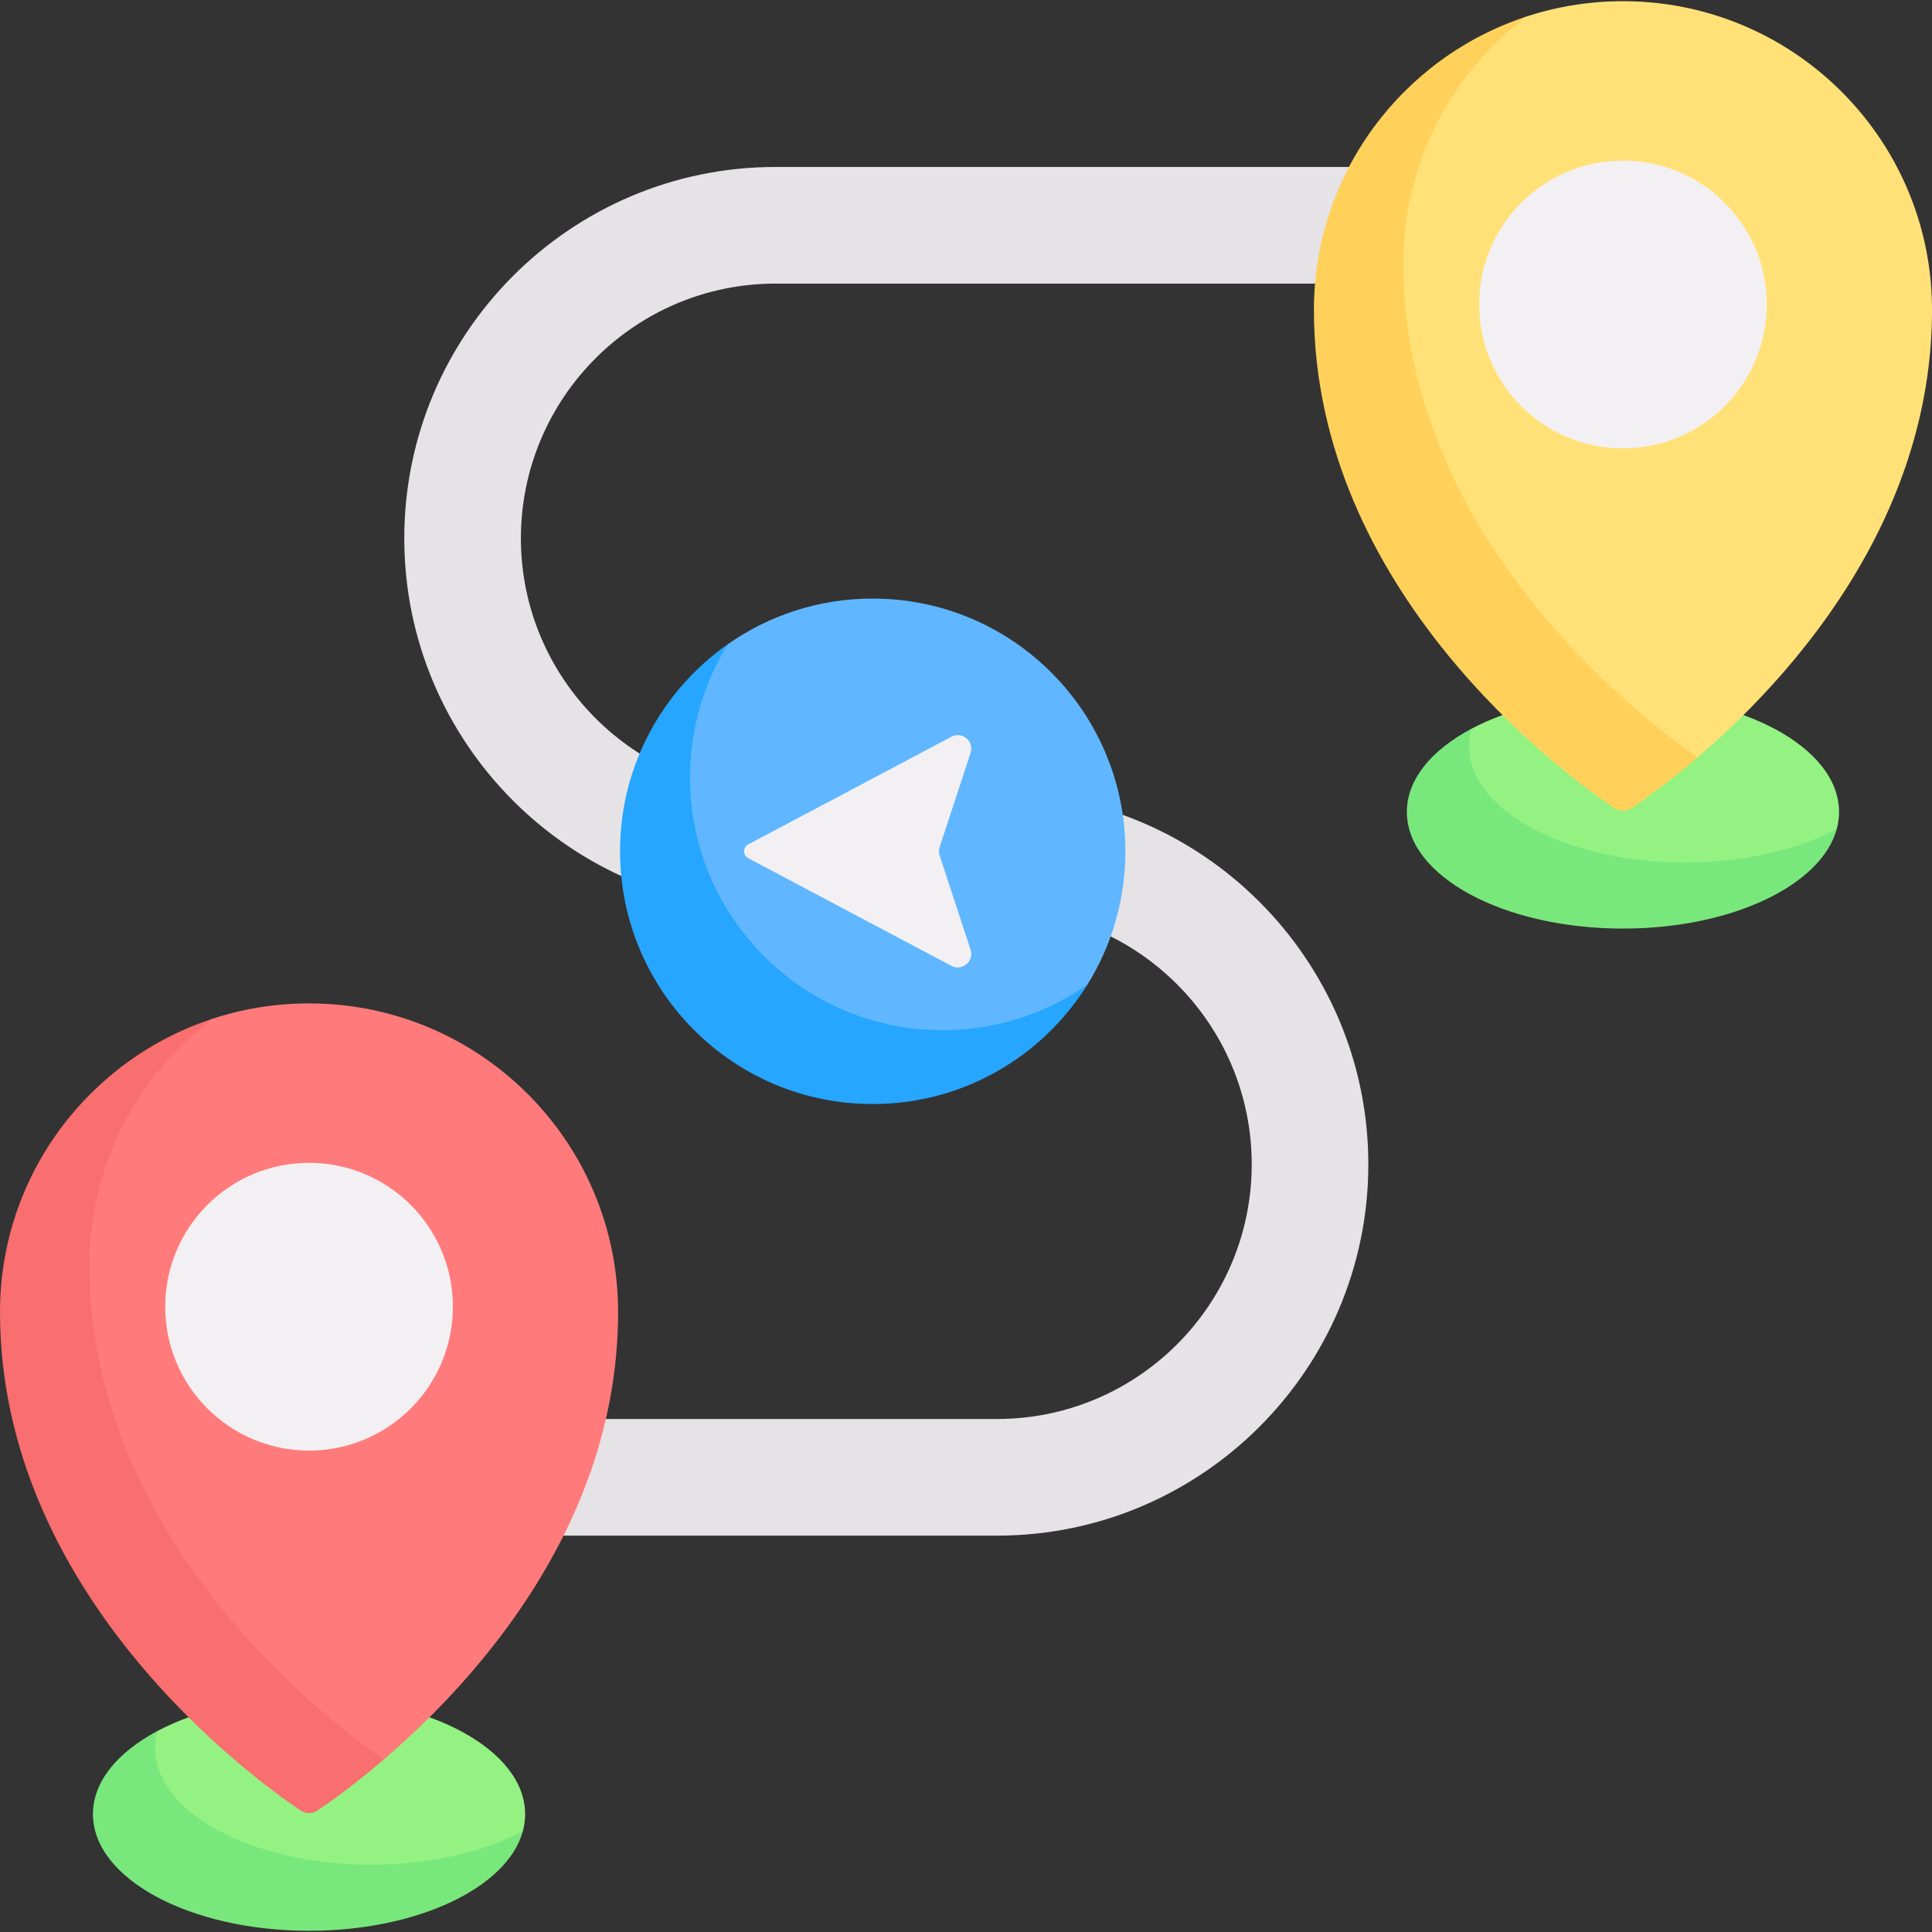 <svg xmlns="http://www.w3.org/2000/svg" version="1.1" xmlns:xlink="http://www.w3.org/1999/xlink" width="512" height="512" x="0" y="0" viewBox="0 0 497 497" style="enable-background:new 0 0 512 512" xml:space="preserve" class=""><rect x="0" y="0" width="497" height="497" fill="#333333" stroke="none"/><g><path fill="#e5e3e5" d="M125.5 395.037h131c52.659 0 95.5-42.852 95.5-95.524s-42.841-95.524-95.5-95.524h-57c-36.117 0-65.5-29.39-65.5-65.516s29.383-65.516 65.5-65.516H355l9.5-30.008h-165c-52.659 0-95.5 42.852-95.5 95.524s42.841 95.524 95.5 95.524h57c36.117 0 65.5 29.39 65.5 65.516s-29.383 65.516-65.5 65.516h-119z" opacity="1" data-original="#e5e3e5" class=""></path><path fill="#94f283" d="M473.088 208.865c0 1.487-.201 2.949-.588 4.378 0 0-5.378 6.682-9.32 10.102-9.81 8.511-25.745 12.553-45.681 12.553-30.701 0-52.426-10.46-52.426-27.033 0-8.37 4.34-13.223 13.425-21.383 10.034-5.334 23.805-8.625 39-8.625 30.703 0 55.59 13.435 55.59 30.008z" opacity="1" data-original="#94f283"></path><path fill="#79e87c" d="M472.5 213.243c-3.93 14.5-27.061 25.63-55 25.63-30.7 0-55.59-13.43-55.59-30.01 0-8.37 6.35-15.94 16.59-21.38-.39 1.43-.59 2.89-.59 4.38 0 16.58 24.89 30.01 55.59 30.01 15.19 0 28.97-3.29 39-8.63z" opacity="1" data-original="#79e87c"></path><path fill="#ffe177" d="M497 79.712c0 54.678-36.764 94.947-60.291 115.119 0 0-13.496 7.104-16.651 9.236a4.009 4.009 0 0 1-4.495 0c-12.929-8.739-71.766-51.931-71.766-124.255 0-28.452 10.078-52.491 32.596-66.511 5.27-3.281 16.06-8.969 16.06-8.969A79.5 79.5 0 0 1 417.499.311C461.407.313 497 35.861 497 79.712z" opacity="1" data-original="#ffe177"></path><path fill="#ffd15b" d="M436.71 194.833c-7.59 6.51-13.8 10.93-16.96 13.06-1.36.92-3.14.92-4.5 0-12.93-8.74-77.25-55.86-77.25-128.18 0-35.21 22.948-65.08 54.728-75.47C373.458 18.713 361 41.763 361 67.713c0 69.79 59.9 116.12 75.71 127.12z" opacity="1" data-original="#ffd15b"></path><ellipse cx="417.5" cy="78.332" fill="#f3f0f3" rx="37" ry="37.009" opacity="1" data-original="#f3f0f3" class=""></ellipse><path fill="#94f283" d="M135.088 466.68c0 1.487-.201 2.949-.588 4.378 0 0-5.378 6.682-9.32 10.102-9.81 8.511-25.745 12.553-45.681 12.553-30.701 0-52.426-10.46-52.426-27.033 0-8.37 4.34-13.223 13.425-21.383 10.034-5.334 23.805-8.625 39-8.625 30.703 0 55.59 13.435 55.59 30.008z" opacity="1" data-original="#94f283"></path><path fill="#79e87c" d="M134.5 471.057c-3.93 14.5-27.061 25.63-55 25.63-30.7 0-55.59-13.43-55.59-30.01 0-8.37 6.35-15.94 16.59-21.38-.39 1.43-.59 2.89-.59 4.38 0 16.58 24.89 30.01 55.59 30.01 15.19 0 28.97-3.29 39-8.63z" opacity="1" data-original="#79e87c"></path><path fill="#ff7b7b" d="M159 337.527c0 54.678-36.764 94.947-60.291 115.119 0 0-13.496 7.104-16.651 9.236a4.009 4.009 0 0 1-4.495 0c-12.929-8.739-71.766-51.931-71.766-124.255 0-28.452 10.078-52.491 32.596-66.511 5.27-3.281 16.06-8.969 16.06-8.969a79.496 79.496 0 0 1 25.046-4.021c43.908.001 79.501 35.55 79.501 79.401z" opacity="1" data-original="#ff7b7b" class=""></path><path fill="#f96e6e" d="M98.71 452.647c-7.59 6.51-13.8 10.93-16.96 13.06-1.36.92-3.14.92-4.5 0C64.32 456.967 0 409.847 0 337.527c0-35.21 22.948-65.08 54.728-75.47C35.458 276.528 23 299.577 23 325.527c0 69.79 59.9 116.12 75.71 127.12z" opacity="1" data-original="#f96e6e"></path><ellipse cx="79.5" cy="336.147" fill="#f3f0f3" rx="37" ry="37.009" opacity="1" data-original="#f3f0f3" class=""></ellipse><path fill="#60b7ff" d="M289.5 218.993c0-35.908-29.102-65.016-65-65.016-13.844 0-26.677 4.329-37.219 11.707 0 0-9.203 9.562-13.398 15.236-7.984 10.799-10.766 23.612-10.766 38.073 0 35.908 25.484 60.65 61.383 60.65 15.181 0 28.533-2.297 39.596-11.021 5.922-4.67 15.626-15.317 15.626-15.317 6.198-9.96 9.778-21.718 9.778-34.312z" opacity="1" data-original="#60b7ff" class=""></path><path fill="#26a6fe" d="M279.72 253.303c-11.47 18.44-31.91 30.71-55.22 30.71-35.9 0-65-29.11-65-65.02 0-22.06 10.98-41.56 27.78-53.31-6.2 9.96-9.78 21.71-9.78 34.31 0 35.91 29.1 65.02 65 65.02 13.85 0 26.68-4.33 37.22-11.71z" opacity="1" data-original="#26a6fe" class=""></path><path fill="#f3f0f3" d="m244.741 248.457-52.262-27.697c-1.418-.751-1.418-2.783 0-3.534l52.264-27.698c2.767-1.466 5.91 1.185 4.932 4.159l-7.912 24.057a3.998 3.998 0 0 0 0 2.499l7.911 24.055c.978 2.974-2.166 5.626-4.933 4.159z" opacity="1" data-original="#f3f0f3" class=""></path></g></svg>